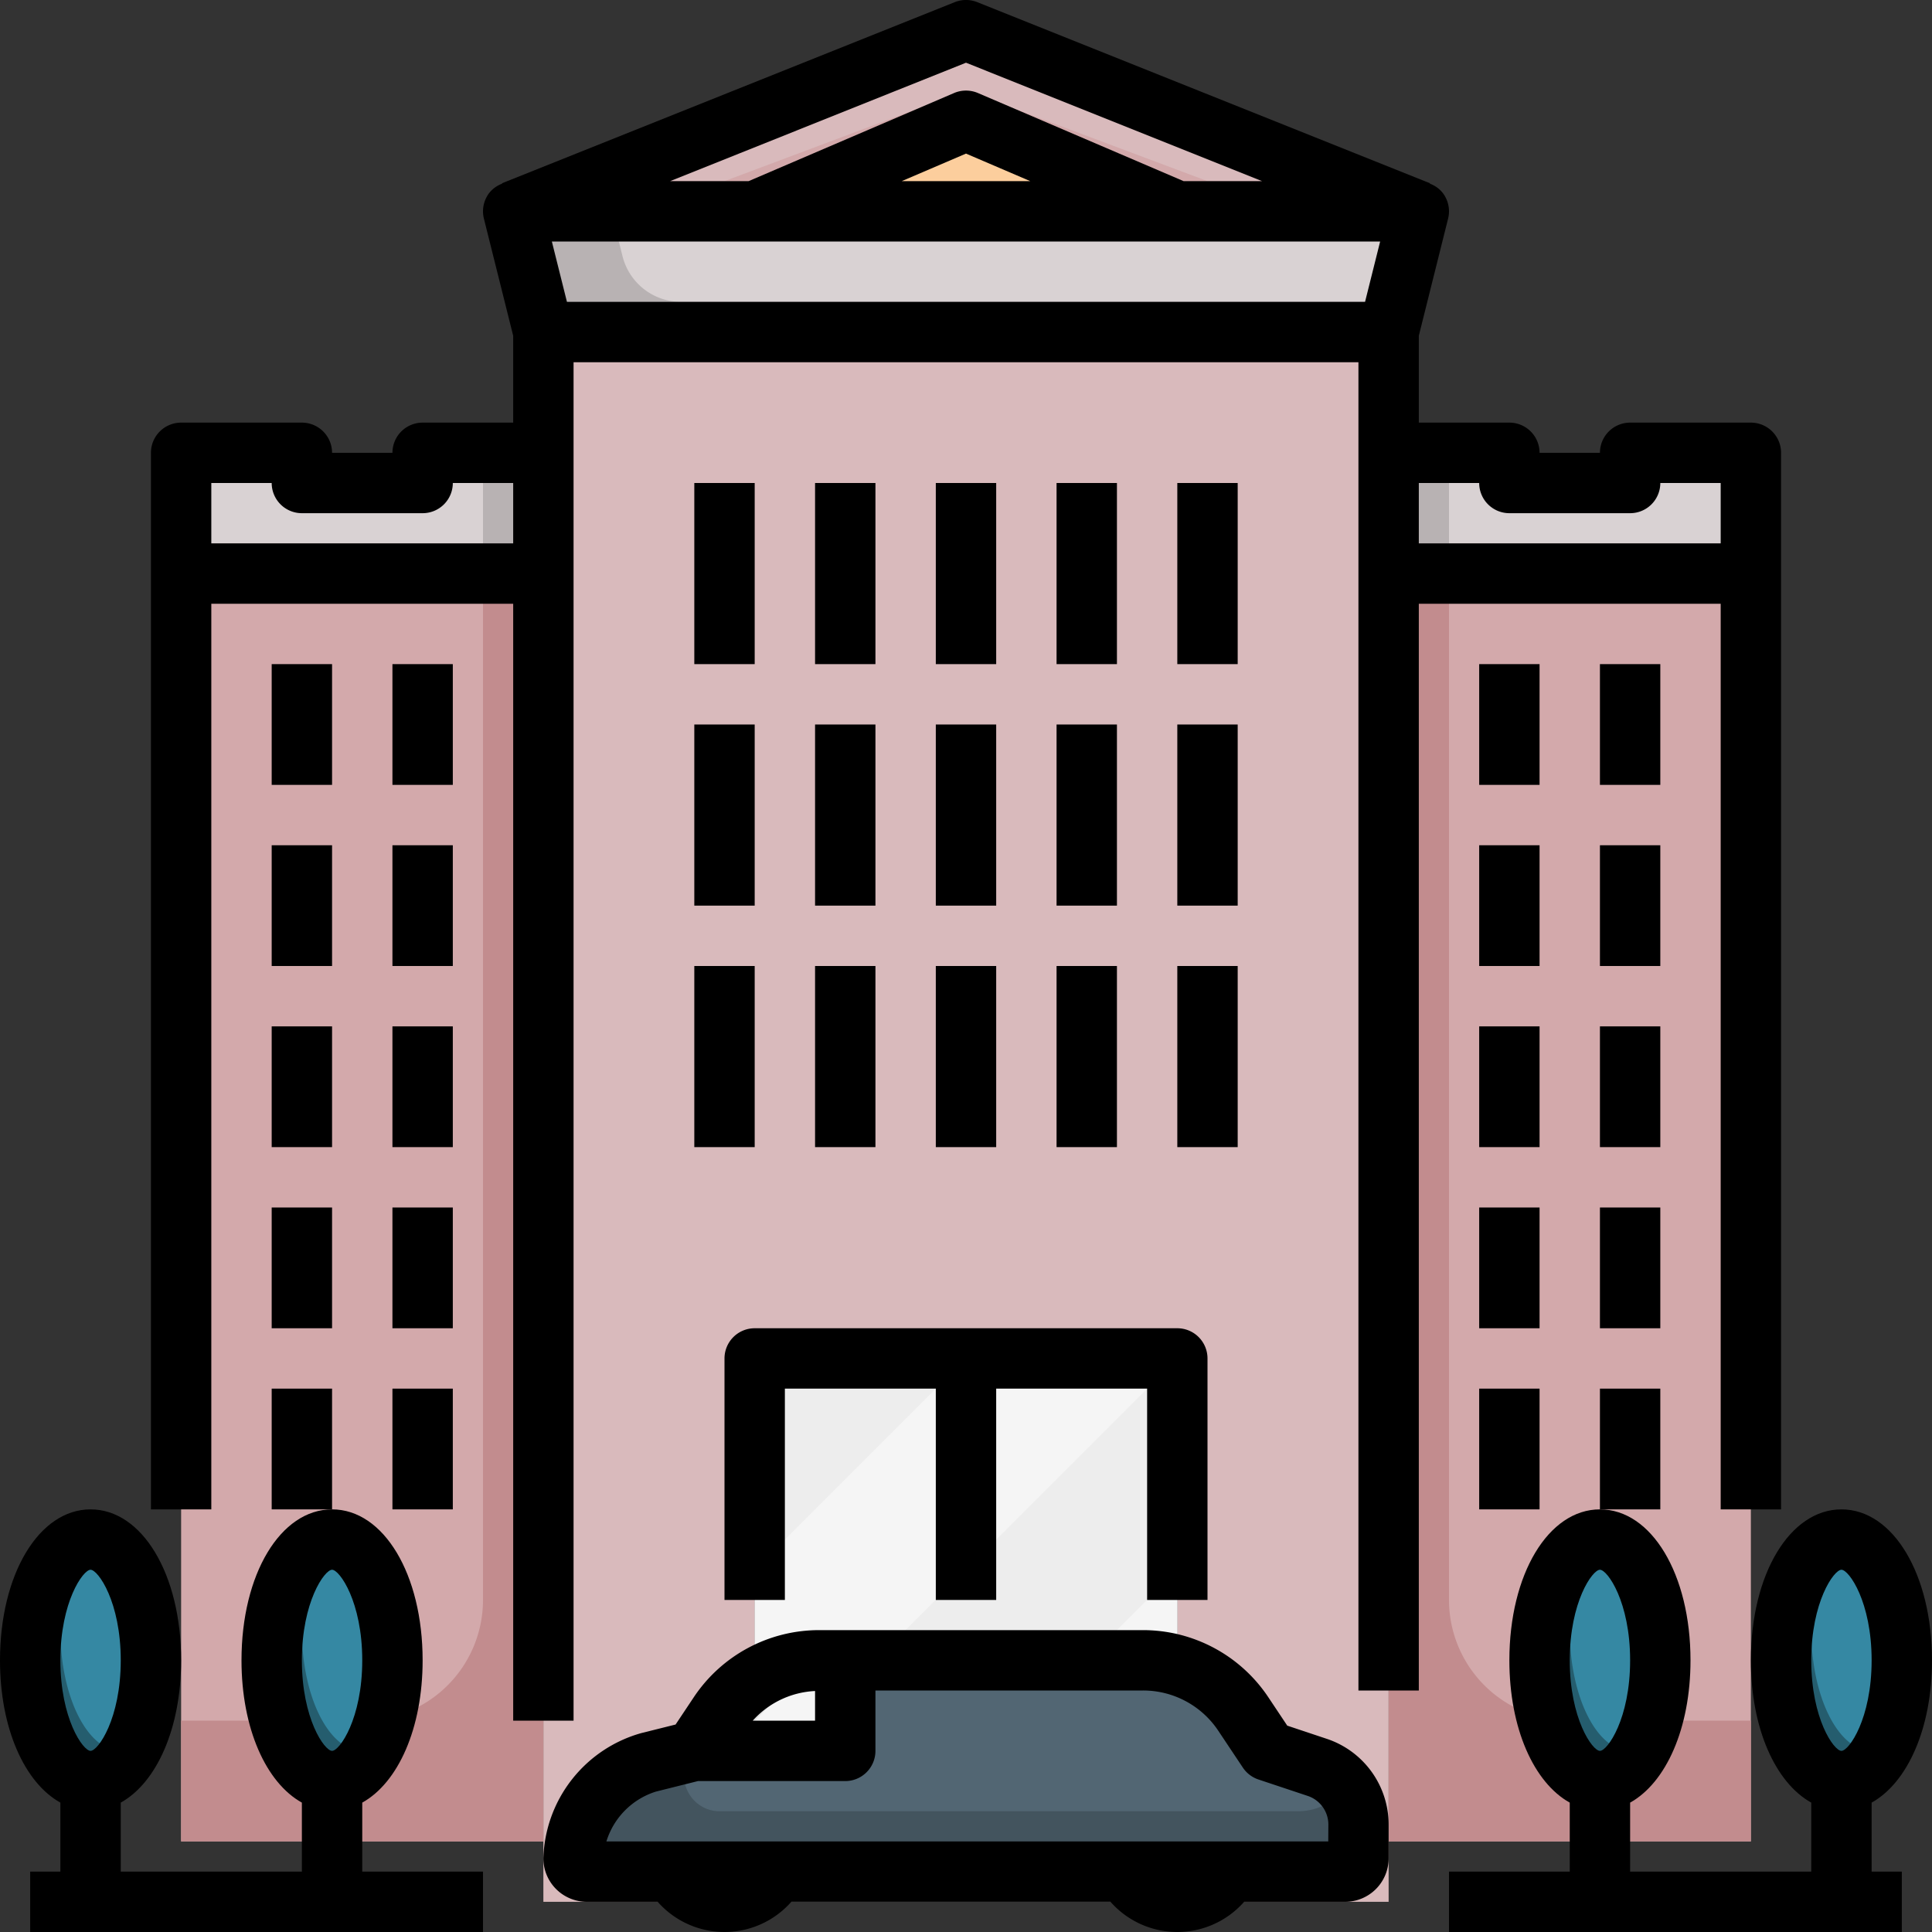 <svg xmlns="http://www.w3.org/2000/svg"  viewBox="0 0 64 64" width="100px" height="100px"><rect x="0" y="0" width="64" height="64" fill="#333333" stroke="none"/><g data-name="27-Hotel"><polygon fill="#d9babc" points="32 1 47 7 39 7 32 4 25 7 17 7 32 1"/><polygon fill="#d9d2d3" points="10 16 14 16 14 15 18 15 18 19 6 19 6 15 10 15 10 16"/><polygon fill="#d9d2d3" points="50 16 54 16 54 15 58 15 58 19 46 19 46 15 50 15 50 16"/><rect width="12" height="42" x="6" y="19" fill="#d3a9ab"/><rect width="12" height="42" x="46" y="19" fill="#d3a9ab"/><rect width="7" height="18" x="25" y="45" fill="#ededed"/><polygon fill="#d9babc" points="46 61 46 63 39 63 39 45 32 45 25 45 25 63 18 63 18 61 18 19 18 15 18 11 46 11 46 15 46 19 46 61"/><rect width="7" height="18" x="32" y="45" fill="#ededed"/><polygon fill="#ededed" points="25 45 25 52 32 45 25 45"/><polygon fill="#f5f5f5" points="32 45 25 52 25 59 32 52 32 45"/><polygon fill="#f5f5f5" points="28 63 32 63 32 59 28 63"/><polygon fill="#ededed" points="32 52 25 59 25 63 28 63 32 59 32 52"/><polygon fill="#ededed" points="32 59 39 52 39 45 32 52 32 59"/><polygon fill="#f5f5f5" points="32 59 32 63 39 63 39 52 32 59"/><polygon fill="#f5f5f5" points="39 45 32 45 32 52 39 45"/><polygon fill="#fcce9d" points="39 7 25 7 32 4 39 7"/><polygon fill="#f6bc94" points="36.667 7 39 7 32 4 25 7 27.333 7 32 5 36.667 7"/><polygon fill="#d9d2d3" points="47 7 46 11 18 11 17 7 25 7 39 7 47 7"/><path fill="#b8b2b3" d="M20.621,8.485,20.25,7H17l1,4H46l.25-1H22.562A2,2,0,0,1,20.621,8.485Z"/><polygon fill="#b8b2b3" points="48 15 48 18 58 18 58 19 46 19 46 15 48 15"/><rect width="4" height="1" x="50" y="16" fill="#c7c0c1"/><path fill="#c28c8e" d="M48,19V53a4,4,0,0,0,4,4h6v4H46V19Z"/><polygon fill="#b8b2b3" points="16 15 16 18 6 18 6 19 18 19 18 15 16 15"/><rect width="4" height="1" x="10" y="16" fill="#c7c0c1" transform="rotate(-180 12 16.5)"/><path fill="#c28c8e" d="M16,19V53a4,4,0,0,1-4,4H6v4H18V19Z"/><polygon fill="#d3a9ab" points="44.5 6 40 6 32 3 24 6 19.5 6 17 7 25 7 32 4 39 7 47 7 44.5 6"/><ellipse cx="3" cy="55" fill="#3588a3" rx="2" ry="4"/><ellipse cx="11" cy="55" fill="#3588a3" rx="2" ry="4"/><ellipse cx="61" cy="55" fill="#3588a3" rx="2" ry="4"/><ellipse cx="53" cy="55" fill="#3588a3" rx="2" ry="4"/><path fill="#255d6e" d="M60,54a6.312,6.312,0,0,1,.648-2.929C59.715,51.405,59,53.032,59,55c0,2.21.9,4,2,4,.522,0,.995-.412,1.352-1.071A1.051,1.051,0,0,1,62,58C60.9,58,60,56.21,60,54Z"/><path fill="#255d6e" d="M52,54a6.312,6.312,0,0,1,.648-2.929C51.715,51.405,51,53.032,51,55c0,2.21.9,4,2,4,.522,0,.995-.412,1.352-1.071A1.051,1.051,0,0,1,54,58C52.9,58,52,56.21,52,54Z"/><path fill="#255d6e" d="M10,54a6.312,6.312,0,0,1,.648-2.929C9.715,51.405,9,53.032,9,55c0,2.21.9,4,2,4,.522,0,.995-.412,1.352-1.071A1.051,1.051,0,0,1,12,58C10.9,58,10,56.21,10,54Z"/><path fill="#255d6e" d="M2,54a6.312,6.312,0,0,1,.648-2.929C1.715,51.405,1,53.032,1,55c0,2.21.9,4,2,4,.522,0,1-.412,1.352-1.071A1.051,1.051,0,0,1,4,58C2.9,58,2,56.21,2,54Z"/><path fill="#e3e3e3" d="M28,55v3H23l.81-1.22A4,4,0,0,1,27.14,55Z"/><path fill="#526673" d="M45,60.44v1.12a.444.444,0,0,1-.44.44H19.44a.444.444,0,0,1-.44-.44,3.454,3.454,0,0,1,2.49-3.18L23,58h5V55h9.86a4,4,0,0,1,3.33,1.78L42,58l1.63.54A2.009,2.009,0,0,1,45,60.44Z"/><path fill="#3d4b54" d="M37.277,62a1.984,1.984,0,0,0,3.446,0Z"/><path fill="#3d4b54" d="M24,63a1.994,1.994,0,0,0,1.723-1H22.277A1.994,1.994,0,0,0,24,63Z"/><path fill="#43545e" d="M43,60H23.842a1.176,1.176,0,0,1-.862-1.98L23,58l-1.51.38A3.454,3.454,0,0,0,19,61.56a.444.444,0,0,0,.44.44H44.56a.444.444,0,0,0,.44-.44V60.44a1.981,1.981,0,0,0-.427-1.218A1.99,1.99,0,0,1,43,60Z"/><path fill="#e3e3e3" d="M23.81,56.78,23,58h1l2.991-2.991A4,4,0,0,0,23.81,56.78Z"/><path fill="#f5f5f5" d="M28,55h-.86c-.05,0-.1.007-.149.009L24,58h2l2-2Z"/><polygon fill="#e3e3e3" points="28 56 26 58 28 58 28 56"/><path d="M62,59.714c1.186-.659,2-2.457,2-4.714,0-2.851-1.29-5-3-5s-3,2.149-3,5c0,2.257.814,4.055,2,4.714V62H54V59.714c1.186-.659,2-2.457,2-4.714,0-2.851-1.29-5-3-5s-3,2.149-3,5c0,2.257.814,4.055,2,4.714V62H48v2H63V62H62ZM61,52c.249,0,1,1.064,1,3s-.751,3-1,3-1-1.064-1-3S60.751,52,61,52Zm-8,0c.249,0,1,1.064,1,3s-.751,3-1,3-1-1.064-1-3S52.751,52,53,52Z"/><path d="M12,59.714c1.186-.659,2-2.457,2-4.714,0-2.851-1.29-5-3-5s-3,2.149-3,5c0,2.257.814,4.055,2,4.714V62H4V59.714C5.186,59.055,6,57.257,6,55c0-2.851-1.29-5-3-5s-3,2.149-3,5c0,2.257.814,4.055,2,4.714V62H1v2H16V62H12ZM11,52c.249,0,1,1.064,1,3s-.751,3-1,3-1-1.064-1-3S10.751,52,11,52ZM3,52c.249,0,1,1.064,1,3s-.751,3-1,3-1-1.064-1-3S2.751,52,3,52Z"/><path d="M24,45v8h2V46h5v7h2V46h5v7h2V45a1,1,0,0,0-1-1H25A1,1,0,0,0,24,45Z"/><path d="M57,20V50h2V15a1,1,0,0,0-1-1H54a1,1,0,0,0-1,1H51a1,1,0,0,0-1-1H47V11.123l.97-3.881a1,1,0,0,0-.182-.857.965.965,0,0,0-.422-.3l.006-.014-15-6a1.007,1.007,0,0,0-.744,0l-15,6,.006.014a.965.965,0,0,0-.422.3,1,1,0,0,0-.182.857L17,11.123V14H14a1,1,0,0,0-1,1H11a1,1,0,0,0-1-1H6a1,1,0,0,0-1,1V50H7V20H17V57h2V12H45V56h2V20Zm-8-4a1,1,0,0,0,1,1h4a1,1,0,0,0,1-1h2v2H47V16ZM32,2.077,41.807,6h-2.6L32.394,3.081a1.007,1.007,0,0,0-.788,0L24.8,6h-2.6ZM34.128,6H29.872L32,5.088ZM7,18V16H9a1,1,0,0,0,1,1h4a1,1,0,0,0,1-1h2v2Zm11.781-8-.5-2H45.719l-.5,2Z"/><rect width="2" height="4" x="53" y="22"/><rect width="2" height="4" x="49" y="22"/><rect width="2" height="4" x="53" y="28"/><rect width="2" height="4" x="49" y="28"/><rect width="2" height="4" x="53" y="34"/><rect width="2" height="4" x="49" y="34"/><rect width="2" height="4" x="53" y="40"/><rect width="2" height="4" x="49" y="40"/><rect width="2" height="4" x="53" y="46"/><rect width="2" height="4" x="49" y="46"/><rect width="2" height="4" x="9" y="22"/><rect width="2" height="4" x="13" y="22"/><rect width="2" height="4" x="9" y="28"/><rect width="2" height="4" x="13" y="28"/><rect width="2" height="4" x="9" y="34"/><rect width="2" height="4" x="13" y="34"/><rect width="2" height="4" x="9" y="40"/><rect width="2" height="4" x="13" y="40"/><rect width="2" height="4" x="9" y="46"/><rect width="2" height="4" x="13" y="46"/><rect width="2" height="6" x="23" y="16"/><rect width="2" height="6" x="27" y="16"/><rect width="2" height="6" x="31" y="16"/><rect width="2" height="6" x="35" y="16"/><rect width="2" height="6" x="39" y="16"/><rect width="2" height="6" x="23" y="24"/><rect width="2" height="6" x="27" y="24"/><rect width="2" height="6" x="31" y="24"/><rect width="2" height="6" x="35" y="24"/><rect width="2" height="6" x="39" y="24"/><rect width="2" height="6" x="23" y="32"/><rect width="2" height="6" x="27" y="32"/><rect width="2" height="6" x="31" y="32"/><rect width="2" height="6" x="35" y="32"/><rect width="2" height="6" x="39" y="32"/><path d="M43.948,57.6l-1.306-.436-.622-.933A4.987,4.987,0,0,0,37.859,54H27.141a4.987,4.987,0,0,0-4.161,2.227l-.6.9-1.14.285A4.443,4.443,0,0,0,18,61.562,1.441,1.441,0,0,0,19.438,63h2.349a2.949,2.949,0,0,0,4.426,0H36.787a2.949,2.949,0,0,0,4.426,0h3.349A1.441,1.441,0,0,0,46,61.562V60.441A2.994,2.994,0,0,0,43.948,57.6ZM27,56.017V57H24.934A2.965,2.965,0,0,1,27,56.017ZM44,61H20.088a2.5,2.5,0,0,1,1.64-1.651L23.122,59H28a1,1,0,0,0,1-1V56h8.859a2.991,2.991,0,0,1,2.5,1.336l.813,1.219a1,1,0,0,0,.516.393l1.632.544a1,1,0,0,1,.684.949Z"/></g></svg>